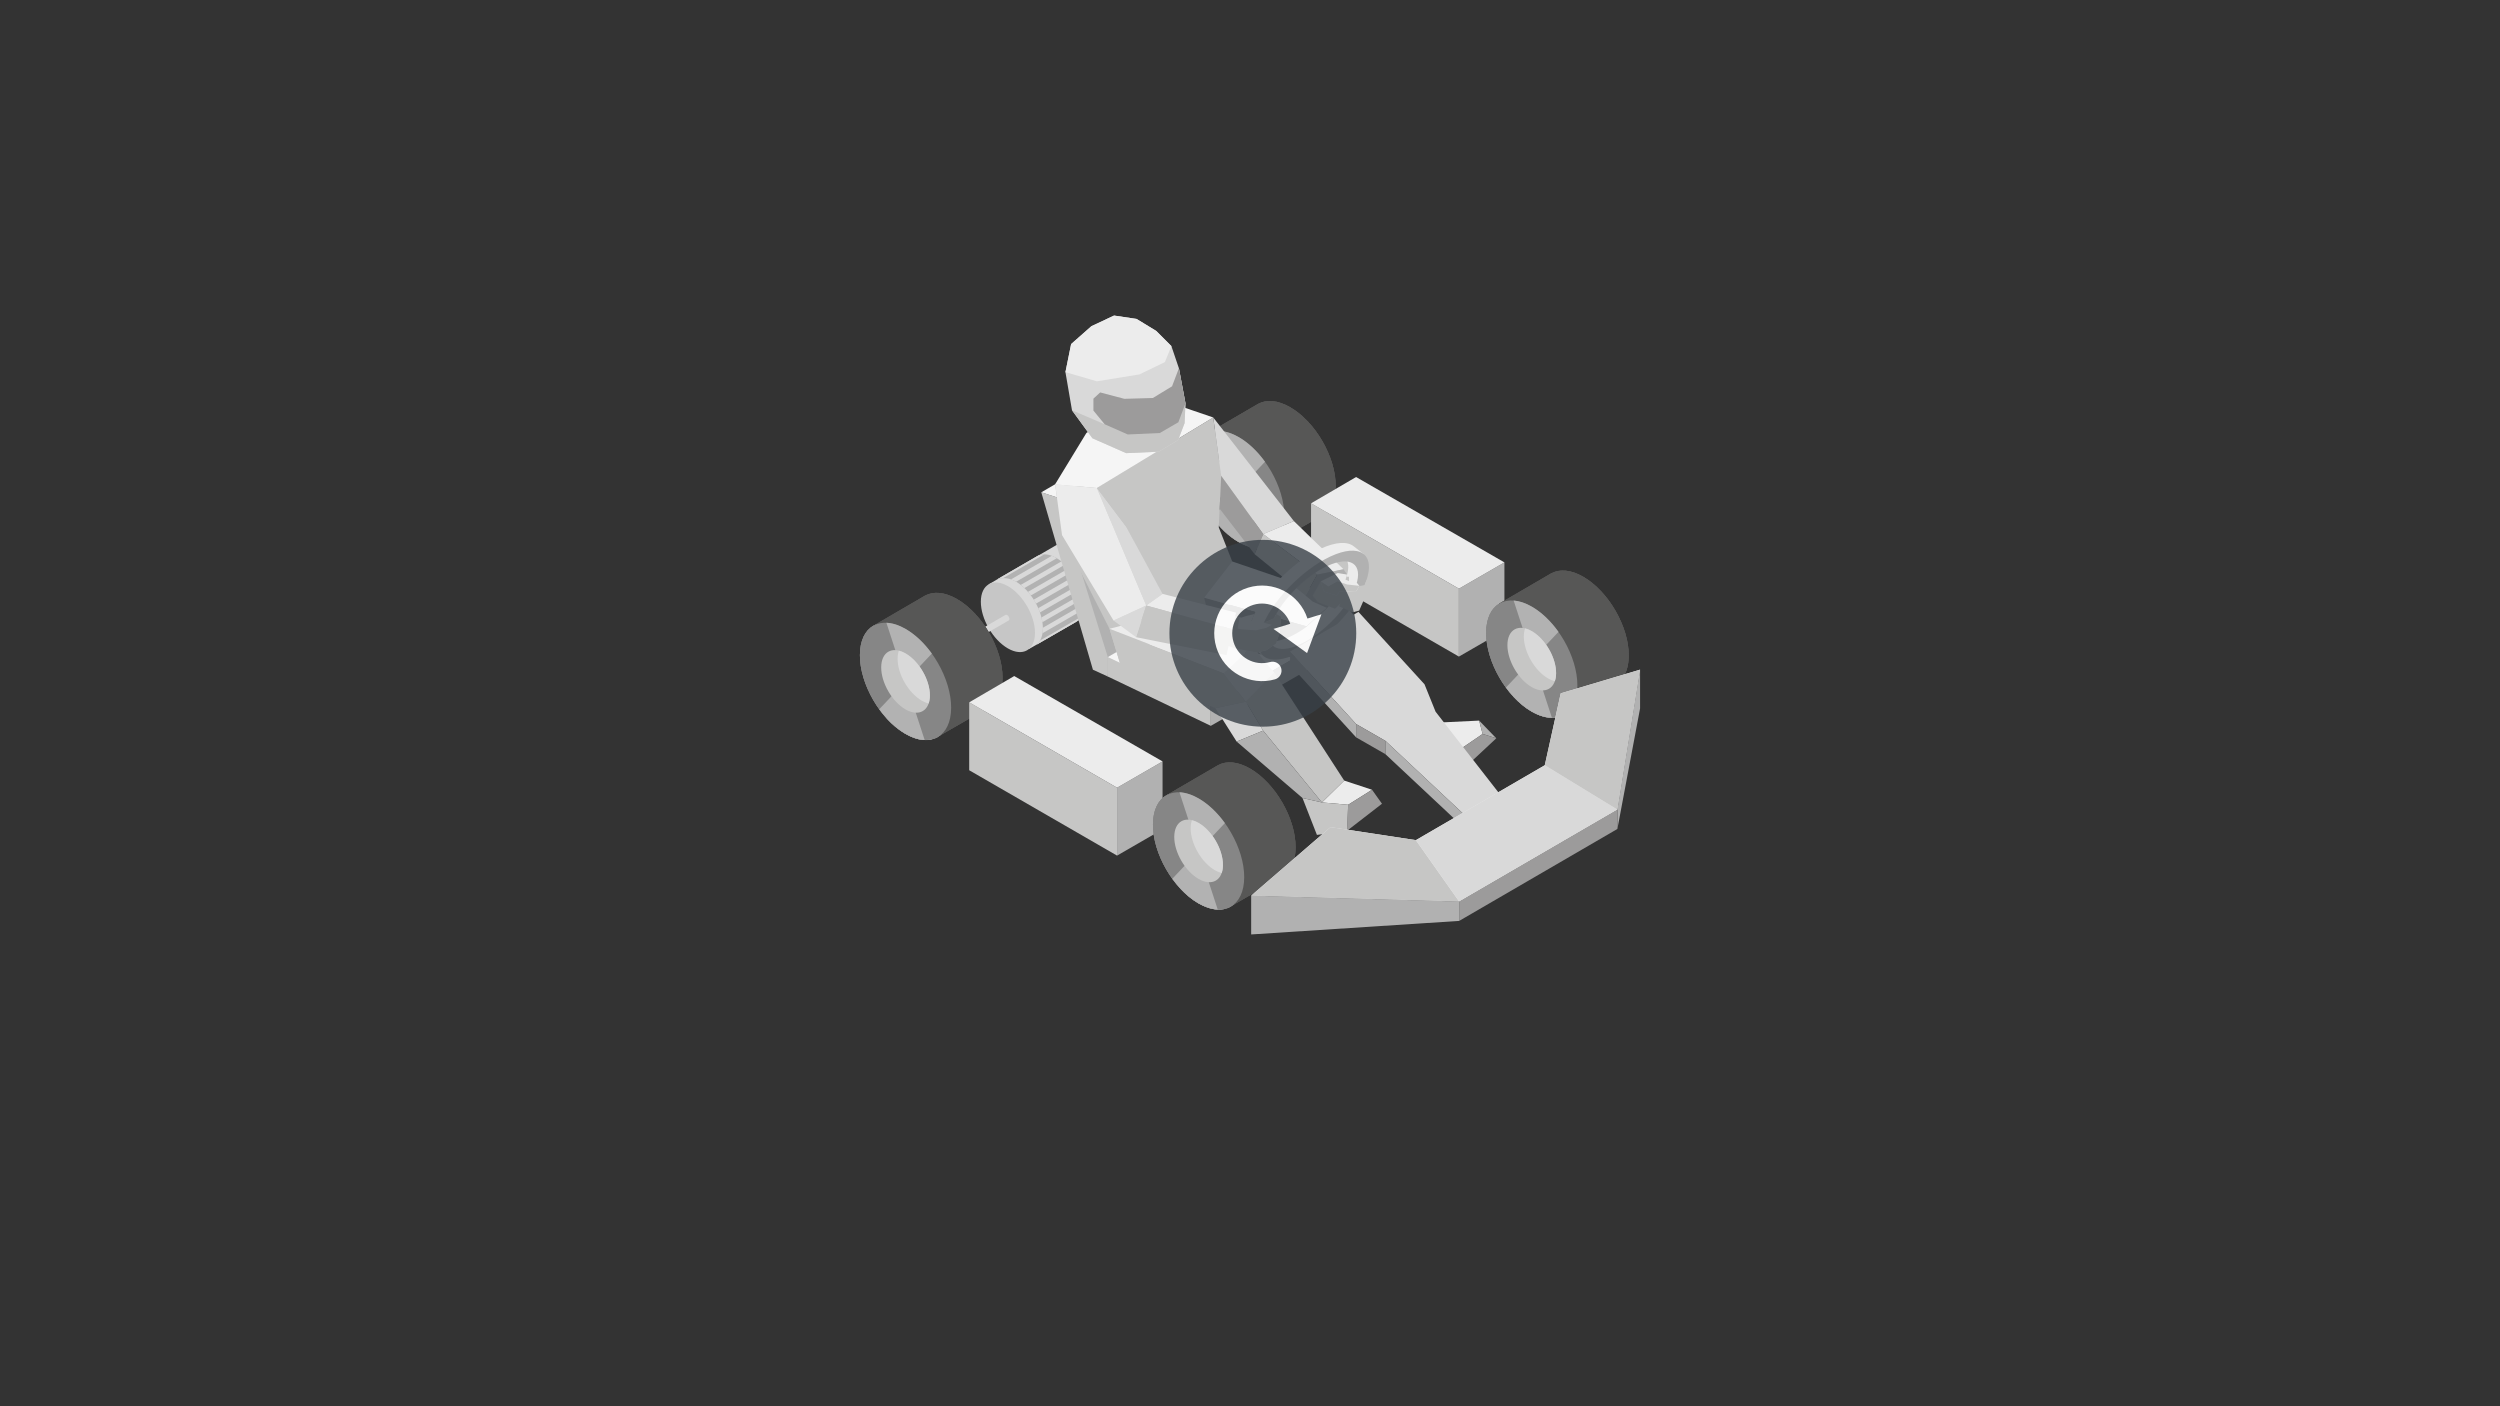 <?xml version="1.0" encoding="utf-8"?>
<!-- Generator: Adobe Illustrator 17.0.0, SVG Export Plug-In . SVG Version: 6.00 Build 0)  -->
<!DOCTYPE svg PUBLIC "-//W3C//DTD SVG 1.1//EN" "http://www.w3.org/Graphics/SVG/1.1/DTD/svg11.dtd">
<svg version="1.1" id="VALEUR-final" xmlns="http://www.w3.org/2000/svg" xmlns:xlink="http://www.w3.org/1999/xlink" x="0px"
	 y="0px" width="1600px" height="900px" viewBox="0 0 1600 900" enable-background="new 0 0 1600 900" xml:space="preserve">
<rect x="0" y="0" width="1600" height="900" fill="#333333" stroke="none"/>
<g id="valeur-kart">
	<g id="valeur-moteur-elec">
		<g>
			<g>
				<polygon fill="#C6C6C5" points="724.096,348.021 698.315,333.137 698.315,362.69 724.096,377.575 				"/>
				<polygon fill="#B1B1B1" points="724.096,348.021 763.094,325.506 763.094,355.06 724.096,377.575 				"/>
				<g>
					<polygon fill="#D9D9D9" points="763.094,325.506 737.187,310.622 698.315,333.137 724.096,348.021 					"/>
				</g>
			</g>
			<g>
				<path fill="#F6F6F6" d="M745.362,339.233l-3.554,3.856l-0.925,13.01l4.662-7.059l-1.353,9.719l-1.595,0.068l1.053,5.02
					l3.589-6.552l-1.749,1.138l3.583-16.745l-5.484,8.172L745.362,339.233"/>
			</g>
			<g>
				<g>
					<path fill="#B1B1B1" d="M714.858,331.647v4.698l0,0c0.003,0.42,0.282,0.84,0.838,1.16c1.109,0.641,2.904,0.643,4.009,0
						c0.551-0.32,0.825-0.74,0.822-1.16h0.001v-4.698H714.858z"/>
					<g>
						<path fill="#ECECEC" d="M719.692,330.485c-1.113-0.641-2.905-0.641-4.009,0c-1.105,0.642-1.098,1.681,0.013,2.321
							c1.109,0.643,2.904,0.643,4.009,0C720.808,332.166,720.802,331.126,719.692,330.485"/>
					</g>
				</g>
				<g>
					<path fill="#B1B1B1" d="M740.498,316.845v4.698l0,0c0.002,0.42,0.281,0.84,0.836,1.16c1.111,0.641,2.904,0.643,4.009,0
						c0.551-0.32,0.825-0.74,0.822-1.16h0.001v-4.698H740.498z"/>
					<g>
						<path fill="#ECECEC" d="M745.331,315.683c-1.112-0.641-2.905-0.641-4.008,0c-1.105,0.643-1.099,1.679,0.012,2.321
							c1.111,0.641,2.904,0.643,4.009,0C746.446,317.364,746.44,316.324,745.331,315.683"/>
					</g>
				</g>
			</g>
			<g>
				<polyline fill="#9C9B9B" points="727.308,339.536 726.196,338.896 723.922,340.216 721.632,338.894 720.529,339.536 
					722.817,340.859 720.543,342.18 721.654,342.822 723.928,341.5 726.218,342.822 727.323,342.18 725.033,340.859 
					727.308,339.536 				"/>
			</g>
			<polyline fill="#9C9B9B" points="754.055,324.093 752.944,323.453 747.289,326.738 748.402,327.379 754.055,324.093 			"/>
		</g>
		<g>
			<path fill="#D9D9D9" d="M706.047,379.773c0.031-10.997-7.7-24.388-17.271-29.912c-4.7-2.713-8.967-3.019-12.099-1.331
				l-0.007-0.013l-43.957,25.475l25.644,41.489l42.718-24.643l-0.001-0.003C704.136,389.009,706.033,385.189,706.047,379.773z"/>
			<g>
				<path fill="#C6C6C6" d="M645.128,375.148c-9.57-5.527-17.353-1.091-17.384,9.906c-0.032,10.998,7.701,24.39,17.272,29.913
					c9.569,5.525,17.353,1.092,17.383-9.906C662.431,394.063,654.7,380.672,645.128,375.148"/>
			</g>
			<path fill="#B2B2B2" d="M693.435,387.055c0.031-10.997-7.7-24.388-17.271-29.912c-4.7-2.713-8.967-3.019-12.099-1.331
				l-0.007-0.013L637.87,371l-0.381,0.222c0,0,5.221-3.296,12.685,1.014c9.572,5.524,17.303,18.916,17.271,29.912
				c-0.013,4.862-1.543,8.438-4.071,10.441l25.09-14.469l-0.001-0.002C691.524,396.291,693.421,392.471,693.435,387.055z"/>
			<g>
				<path fill="#D9D9D9" d="M637.57,371.173c-0.05,0.029-0.082,0.048-0.082,0.048L637.57,371.173z"/>
				<path fill="#D9D9D9" d="M681.634,361.331c-0.756-0.727-1.535-1.406-2.334-2.035l-26.055,15.044
					c0.802,0.628,1.584,1.304,2.344,2.029L681.634,361.331z"/>
				<path fill="#D9D9D9" d="M676.164,357.143c-1.029-0.594-2.032-1.052-3.012-1.42l-26.121,15.082
					c0.995,0.34,2.041,0.794,3.142,1.431c0.039,0.022,0.076,0.05,0.114,0.072l26.062-15.047
					C676.286,357.223,676.226,357.179,676.164,357.143z"/>
				<path fill="#D9D9D9" d="M688.462,398.117c1.224-0.73,2.251-1.793,3.057-3.135l-25.911,14.96
					c-0.614,1.059-1.36,1.953-2.235,2.646l25.09-14.469L688.462,398.117z"/>
				<path fill="#D9D9D9" d="M668.299,354.785c-1.559,0.015-2.989,0.356-4.234,1.027l-0.007-0.013L637.87,371l-0.299,0.174
					c0.352-0.2,1.904-1.005,4.314-1.138L668.299,354.785z"/>
				<path fill="#D9D9D9" d="M685.784,366.059c-0.593-0.8-1.22-1.564-1.862-2.308l-26.041,15.036
					c0.644,0.742,1.271,1.506,1.866,2.306L685.784,366.059z"/>
				<path fill="#D9D9D9" d="M693.136,383.185c-0.147-1.004-0.352-2.017-0.605-3.033l-26.01,15.018
					c0.255,1.014,0.465,2.025,0.615,3.028L693.136,383.185z"/>
				<path fill="#D9D9D9" d="M667.192,405.288l25.965-14.992c0.169-1.01,0.275-2.081,0.278-3.241c0-0.097-0.011-0.198-0.012-0.295
					l-25.994,15.008c0.001,0.126,0.016,0.255,0.015,0.38C667.441,403.266,667.349,404.309,667.192,405.288z"/>
				<path fill="#D9D9D9" d="M689.07,371.285c-0.46-0.862-0.949-1.708-1.467-2.536l-26.03,15.029c0.52,0.827,1.009,1.672,1.471,2.533
					L689.07,371.285z"/>
				<path fill="#D9D9D9" d="M691.574,376.963c-0.325-0.927-0.674-1.851-1.073-2.763l-26.022,15.025
					c0.4,0.912,0.754,1.833,1.081,2.759L691.574,376.963z"/>
			</g>
			<g>
				<path fill="#D9D9D9" d="M646.04,396.126c0.002-0.919-0.643-2.04-1.444-2.5c-0.394-0.228-0.75-0.253-1.013-0.112v-0.001
					l-15.741,9.097l0.303,0.489c0,0.008-0.001,0.016-0.001,0.022c-0.001,0.921,0.644,2.04,1.445,2.502
					c0.057,0.032,0.114,0.062,0.169,0.085l0.229,0.371l15.637-9.026l0,0C645.88,396.898,646.038,396.58,646.04,396.126z"/>
				<g>
					<path fill="#C6C6C6" d="M628.88,402.705c-0.801-0.463-1.452-0.092-1.454,0.829c-0.003,0.919,0.644,2.04,1.443,2.501
						c0.801,0.463,1.452,0.092,1.454-0.828C630.327,404.288,629.681,403.167,628.88,402.705"/>
				</g>
			</g>
		</g>
	</g>
	<g id="valeur-roue-back-right">
		<path fill="#575756" d="M641.622,433.822c0.052-18.529-12.974-41.092-29.1-50.397c-7.919-4.574-15.107-5.09-20.384-2.243
			l-0.011-0.021l-33.405,19.448l43.206,69.901l31.317-18.047l-0.003-0.004C638.4,449.381,641.597,442.945,641.622,433.822z"/>
		<g>
			<path fill="#868686" d="M579.638,402.556c-16.124-9.311-29.238-1.839-29.29,16.69s12.975,41.092,29.101,50.398
				c16.123,9.311,29.237,1.838,29.289-16.691C608.79,434.426,595.764,411.863,579.638,402.556"/>
		</g>
		<g>
			<path fill="#C6C6C5" d="M579.594,418.203c-8.603-4.969-15.599-0.98-15.626,8.906c-0.028,9.883,6.923,21.922,15.525,26.887
				c8.601,4.967,15.599,0.98,15.627-8.906C595.147,435.207,588.198,423.168,579.594,418.203"/>
		</g>
		<path fill="#D9D9D9" d="M595.121,445.09c-0.006,1.957-0.288,3.678-0.798,5.148c-1.375-0.332-2.827-0.914-4.333-1.781
			c-8.601-4.967-15.553-17.004-15.525-26.887c0.006-1.967,0.298-3.686,0.818-5.156c1.37,0.338,2.814,0.926,4.311,1.789
			C588.198,423.168,595.147,435.207,595.121,445.09z"/>
	</g>
	<g id="valeur-roue-back-left">
		<path fill="#575756" d="M854.847,311.063c0.051-18.529-12.975-41.092-29.1-50.398c-7.92-4.574-15.107-5.089-20.385-2.243
			l-0.012-0.021l-33.405,19.448l43.207,69.901l31.315-18.046l-0.002-0.005C851.624,326.622,854.821,320.187,854.847,311.063z"/>
		<g>
			<path fill="#868686" d="M792.863,279.796c-16.124-9.311-29.238-1.839-29.29,16.69c-0.052,18.528,12.975,41.091,29.101,50.398
				c16.124,9.31,29.237,1.839,29.288-16.691C822.015,311.666,808.989,289.103,792.863,279.796"/>
		</g>
		<g>
			<path fill="#C6C6C5" d="M792.819,295.444c-8.603-4.969-15.599-0.98-15.626,8.906c-0.028,9.883,6.923,21.922,15.525,26.886
				c8.602,4.967,15.6,0.981,15.628-8.905C808.372,312.448,801.423,300.41,792.819,295.444"/>
		</g>
		<path fill="#D9D9D9" d="M808.346,322.331c-0.006,1.956-0.288,3.678-0.799,5.148c-1.374-0.332-2.826-0.914-4.332-1.782
			c-8.602-4.965-15.554-17.002-15.525-26.886c0.006-1.968,0.298-3.686,0.818-5.156c1.37,0.338,2.814,0.925,4.311,1.789
			C801.423,300.41,808.372,312.448,808.346,322.331z"/>
	</g>
	<g id="valeur-roue-back-left-2">
		<path fill="#575756" d="M854.847,311.063c0.051-18.529-12.975-41.092-29.1-50.398c-7.92-4.574-15.107-5.089-20.385-2.243
			l-0.012-0.021l-33.405,19.448l43.207,69.901l31.315-18.046l-0.002-0.005C851.624,326.622,854.821,320.187,854.847,311.063z"/>
		<g>
			<path fill="#868686" d="M792.863,279.796c-16.124-9.311-29.238-1.839-29.29,16.69c-0.052,18.528,12.975,41.091,29.101,50.398
				c16.124,9.31,29.237,1.839,29.288-16.691C822.015,311.666,808.989,289.103,792.863,279.796"/>
		</g>
		<g>
			<path fill="#B2B2B2" d="M792.863,279.796c-6.23-3.598-12.006-4.68-16.757-3.597l16.665,37.14l12.423-23.28
				C801.45,285.884,797.274,282.342,792.863,279.796z"/>
			<path fill="#B2B2B2" d="M792.771,313.34l-12.426,23.282c3.743,4.175,7.919,7.718,12.33,10.264
				c6.231,3.598,12.007,4.679,16.759,3.595L792.771,313.34z"/>
		</g>
		<g>
			<path fill="#C6C6C5" d="M792.819,295.444c-8.603-4.969-15.599-0.98-15.626,8.906c-0.028,9.883,6.923,21.922,15.525,26.886
				c8.602,4.967,15.6,0.981,15.628-8.905C808.372,312.448,801.423,300.41,792.819,295.444"/>
		</g>
		<path fill="#D9D9D9" d="M808.346,322.331c-0.006,1.956-0.288,3.678-0.799,5.148c-1.374-0.332-2.826-0.914-4.332-1.782
			c-8.602-4.965-15.554-17.002-15.525-26.886c0.006-1.968,0.298-3.686,0.818-5.156c1.37,0.338,2.814,0.925,4.311,1.789
			C801.423,300.41,808.372,312.448,808.346,322.331z"/>
	</g>
	<g id="valeur-roue-back-right-2">
		<path fill="#575756" d="M641.622,433.822c0.052-18.529-12.974-41.092-29.1-50.397c-7.919-4.574-15.107-5.09-20.384-2.243
			l-0.011-0.021l-33.405,19.448l43.206,69.901l31.317-18.047l-0.003-0.004C638.4,449.381,641.597,442.945,641.622,433.822z"/>
		<g>
			<path fill="#868686" d="M579.638,402.556c-16.124-9.311-29.238-1.839-29.29,16.69s12.975,41.092,29.101,50.398
				c16.123,9.311,29.237,1.838,29.289-16.691C608.79,434.426,595.764,411.863,579.638,402.556"/>
		</g>
		<g>
			<path fill="#B2B2B2" d="M579.638,402.556c-6.23-3.598-12.007-4.68-16.758-3.596l16.665,37.141l12.423-23.281
				C588.225,408.644,584.049,405.102,579.638,402.556z"/>
			<path fill="#B2B2B2" d="M579.545,436.1l-12.426,23.281c3.743,4.176,7.919,7.718,12.331,10.264
				c6.23,3.598,12.006,4.68,16.757,3.596L579.545,436.1z"/>
		</g>
		<g>
			<path fill="#C6C6C5" d="M579.594,418.203c-8.603-4.969-15.599-0.98-15.626,8.906c-0.028,9.883,6.923,21.922,15.525,26.887
				c8.601,4.967,15.599,0.98,15.627-8.906C595.147,435.207,588.198,423.168,579.594,418.203"/>
		</g>
		<path fill="#D9D9D9" d="M595.121,445.09c-0.006,1.957-0.288,3.678-0.798,5.148c-1.375-0.332-2.827-0.914-4.333-1.781
			c-8.601-4.967-15.553-17.004-15.525-26.887c0.006-1.967,0.298-3.686,0.818-5.156c1.37,0.338,2.814,0.926,4.311,1.789
			C588.198,423.168,595.147,435.207,595.121,445.09z"/>
	</g>
	<g id="valeur-roue-back-left-1">
		<path fill="#575756" d="M854.847,311.063c0.051-18.529-12.975-41.092-29.1-50.398c-7.92-4.574-15.107-5.089-20.385-2.243
			l-0.012-0.021l-33.405,19.448l43.207,69.901l31.315-18.046l-0.002-0.005C851.624,326.622,854.821,320.187,854.847,311.063z"/>
		<g>
			<path fill="#868686" d="M792.863,279.796c-16.124-9.311-29.238-1.839-29.29,16.69c-0.052,18.528,12.975,41.091,29.101,50.398
				c16.124,9.31,29.237,1.839,29.288-16.691C822.015,311.666,808.989,289.103,792.863,279.796"/>
		</g>
		<g>
			<path fill="#B2B2B2" d="M792.674,346.885c4.41,2.546,8.591,3.829,12.344,3.981l-12.25-37.529l-16.819,17.813
				C780.679,337.709,786.443,343.289,792.674,346.885z"/>
			<path fill="#B2B2B2" d="M792.863,279.796c-4.411-2.547-8.593-3.83-12.347-3.982l12.253,37.524l16.818-17.809
				C804.857,288.972,799.094,283.393,792.863,279.796z"/>
		</g>
		<g>
			<path fill="#C6C6C5" d="M792.819,295.444c-8.603-4.969-15.599-0.98-15.626,8.906c-0.028,9.883,6.923,21.922,15.525,26.886
				c8.602,4.967,15.6,0.981,15.628-8.905C808.372,312.448,801.423,300.41,792.819,295.444"/>
		</g>
		<path fill="#D9D9D9" d="M808.346,322.331c-0.006,1.956-0.288,3.678-0.799,5.148c-1.374-0.332-2.826-0.914-4.332-1.782
			c-8.602-4.965-15.554-17.002-15.525-26.886c0.006-1.968,0.298-3.686,0.818-5.156c1.37,0.338,2.814,0.925,4.311,1.789
			C801.423,300.41,808.372,312.448,808.346,322.331z"/>
	</g>
	<g id="valeur-roue-back-right-1">
		<path fill="#575756" d="M641.622,433.822c0.052-18.529-12.974-41.092-29.1-50.397c-7.919-4.574-15.107-5.09-20.384-2.243
			l-0.011-0.021l-33.405,19.448l43.206,69.901l31.317-18.047l-0.003-0.004C638.4,449.381,641.597,442.945,641.622,433.822z"/>
		<g>
			<path fill="#868686" d="M579.638,402.556c-16.124-9.311-29.238-1.839-29.29,16.69s12.975,41.092,29.101,50.398
				c16.123,9.311,29.237,1.838,29.289-16.691C608.79,434.426,595.764,411.863,579.638,402.556"/>
		</g>
		<g>
			<path fill="#B2B2B2" d="M579.45,469.645c4.409,2.546,8.59,3.829,12.343,3.981l-12.25-37.528l-16.818,17.813
				C567.455,460.469,573.218,466.048,579.45,469.645z"/>
			<path fill="#B2B2B2" d="M579.638,402.556c-4.411-2.547-8.594-3.83-12.348-3.982l12.253,37.525l16.819-17.81
				C591.632,411.731,585.869,406.152,579.638,402.556z"/>
		</g>
		<g>
			<path fill="#C6C6C5" d="M579.594,418.203c-8.603-4.969-15.599-0.98-15.626,8.906c-0.028,9.883,6.923,21.922,15.525,26.887
				c8.601,4.967,15.599,0.98,15.627-8.906C595.147,435.207,588.198,423.168,579.594,418.203"/>
		</g>
		<path fill="#D9D9D9" d="M595.121,445.09c-0.006,1.957-0.288,3.678-0.798,5.148c-1.375-0.332-2.827-0.914-4.333-1.781
			c-8.601-4.967-15.553-17.004-15.525-26.887c0.006-1.967,0.298-3.686,0.818-5.156c1.37,0.338,2.814,0.926,4.311,1.789
			C588.198,423.168,595.147,435.207,595.121,445.09z"/>
	</g>
	<g id="valeur-carenage-right">
		<polygon fill="#C6C6C5" points="714.917,504.135 620.286,449.5 620.286,492.955 714.917,547.59 		"/>
		<polygon fill="#B1B1B1" points="714.917,504.135 744.039,487.305 744.039,530.76 714.917,547.59 		"/>
		<g>
			<polygon fill="#ECECEC" points="744.039,487.305 649.1,432.668 620.286,449.5 714.917,504.135 			"/>
		</g>
	</g>
	<g id="valeur-carenage-left">
		<polygon fill="#C6C6C5" points="933.706,376.761 839.075,322.126 839.075,365.58 933.706,420.217 		"/>
		<polygon fill="#B1B1B1" points="933.706,376.761 962.829,359.931 962.829,403.385 933.706,420.217 		"/>
		<g>
			<polygon fill="#ECECEC" points="962.829,359.931 867.89,305.294 839.075,322.126 933.706,376.761 			"/>
		</g>
	</g>
	<g id="valeur-roue-front-right">
		<path fill="#575756" d="M829.177,542.314c0.051-18.527-12.974-41.09-29.1-50.396c-7.919-4.574-15.107-5.09-20.385-2.244
			l-0.011-0.021l-33.405,19.449l43.206,69.9l31.318-18.045l-0.004-0.006C825.954,557.873,829.151,551.438,829.177,542.314z"/>
		<g>
			<path fill="#868686" d="M767.193,511.049c-16.124-9.311-29.238-1.84-29.29,16.691c-0.052,18.527,12.975,41.09,29.101,50.396
				c16.123,9.311,29.237,1.84,29.289-16.689S783.319,520.355,767.193,511.049"/>
		</g>
		<g>
			<path fill="#C6C6C5" d="M767.149,526.695c-8.603-4.967-15.599-0.979-15.626,8.908c-0.028,9.883,6.923,21.92,15.525,26.885
				c8.601,4.967,15.599,0.98,15.627-8.904C782.702,543.699,775.752,531.662,767.149,526.695"/>
		</g>
		<path fill="#D9D9D9" d="M782.675,553.584c-0.006,1.955-0.288,3.676-0.798,5.148c-1.375-0.334-2.827-0.914-4.333-1.783
			c-8.601-4.965-15.553-17.002-15.524-26.887c0.005-1.967,0.297-3.686,0.818-5.154c1.37,0.338,2.814,0.924,4.311,1.787
			C775.752,531.662,782.702,543.699,782.675,553.584z"/>
	</g>
	<g id="valeur-roue-front-left">
		<path fill="#575756" d="M1042.401,419.557c0.051-18.529-12.975-41.092-29.1-50.399c-7.92-4.573-15.107-5.089-20.385-2.243
			l-0.012-0.021L959.5,386.342l43.205,69.903l31.318-18.047l-0.004-0.004C1039.179,435.113,1042.376,428.68,1042.401,419.557z"/>
		<g>
			<path fill="#868686" d="M980.417,388.29c-16.123-9.311-29.236-1.839-29.289,16.691c-0.051,18.527,12.975,41.09,29.102,50.398
				c16.123,9.309,29.236,1.838,29.287-16.691C1009.569,420.158,996.544,397.595,980.417,388.29"/>
		</g>
		<g>
			<path fill="#C6C6C5" d="M980.374,403.938c-8.604-4.969-15.6-0.98-15.627,8.906c-0.027,9.883,6.924,21.92,15.525,26.885
				c8.602,4.967,15.6,0.98,15.627-8.904C995.926,420.941,988.978,408.902,980.374,403.938"/>
		</g>
		<path fill="#D9D9D9" d="M995.899,430.824c-0.006,1.955-0.287,3.678-0.797,5.148c-1.375-0.332-2.828-0.914-4.334-1.783
			c-8.6-4.965-15.553-17.002-15.523-26.885c0.006-1.969,0.297-3.688,0.818-5.156c1.369,0.338,2.812,0.924,4.311,1.789
			C988.978,408.902,995.927,420.939,995.899,430.824z"/>
	</g>
	<g id="valeur-roue-front-right-2">
		<path fill="#575756" d="M829.177,542.314c0.051-18.527-12.974-41.09-29.1-50.396c-7.919-4.574-15.107-5.09-20.385-2.244
			l-0.011-0.021l-33.405,19.449l43.206,69.9l31.318-18.045l-0.004-0.006C825.954,557.873,829.151,551.438,829.177,542.314z"/>
		<g>
			<path fill="#868686" d="M767.193,511.049c-16.124-9.311-29.238-1.84-29.29,16.691c-0.052,18.527,12.975,41.09,29.101,50.396
				c16.123,9.311,29.237,1.84,29.289-16.689S783.319,520.355,767.193,511.049"/>
		</g>
		<g>
			<path fill="#B2B2B2" d="M767.193,511.049c-6.23-3.598-12.006-4.68-16.757-3.597l16.665,37.141l12.422-23.28
				C775.78,517.137,771.604,513.595,767.193,511.049z"/>
			<path fill="#B2B2B2" d="M767.101,544.593l-12.426,23.281c3.743,4.175,7.919,7.717,12.33,10.263
				c6.23,3.598,12.007,4.68,16.759,3.596L767.101,544.593z"/>
		</g>
		<g>
			<path fill="#C6C6C5" d="M767.149,526.695c-8.603-4.967-15.599-0.979-15.626,8.908c-0.028,9.883,6.923,21.92,15.525,26.885
				c8.601,4.967,15.599,0.98,15.627-8.904C782.702,543.699,775.752,531.662,767.149,526.695"/>
		</g>
		<path fill="#D9D9D9" d="M782.675,553.584c-0.006,1.955-0.288,3.676-0.798,5.148c-1.375-0.334-2.827-0.914-4.333-1.783
			c-8.601-4.965-15.553-17.002-15.524-26.887c0.005-1.967,0.297-3.686,0.818-5.154c1.37,0.338,2.814,0.924,4.311,1.787
			C775.752,531.662,782.702,543.699,782.675,553.584z"/>
	</g>
	<g id="valeur-roue-front-left-2">
		<path fill="#575756" d="M1042.401,419.557c0.051-18.529-12.975-41.092-29.1-50.399c-7.92-4.573-15.107-5.089-20.385-2.243
			l-0.012-0.021L959.5,386.342l43.205,69.903l31.318-18.047l-0.004-0.004C1039.179,435.113,1042.376,428.68,1042.401,419.557z"/>
		<g>
			<path fill="#868686" d="M980.417,388.29c-16.123-9.311-29.236-1.839-29.289,16.691c-0.051,18.527,12.975,41.09,29.102,50.398
				c16.123,9.309,29.236,1.838,29.287-16.691C1009.569,420.158,996.544,397.595,980.417,388.29"/>
		</g>
		<g>
			<path fill="#B2B2B2" d="M980.966,421.833l-12.663,23.725c3.64,3.982,7.673,7.366,11.927,9.821
				c6.484,3.744,12.479,4.769,17.337,3.456L980.966,421.833z"/>
			<path fill="#B2B2B2" d="M980.417,388.29c-5.976-3.451-11.536-4.591-16.173-3.723l16.722,37.266L993.149,399
				C989.306,394.628,984.986,390.926,980.417,388.29z"/>
		</g>
		<g>
			<path fill="#C6C6C5" d="M980.374,403.938c-8.604-4.969-15.6-0.98-15.627,8.906c-0.027,9.883,6.924,21.92,15.525,26.885
				c8.602,4.967,15.6,0.98,15.627-8.904C995.926,420.941,988.978,408.902,980.374,403.938"/>
		</g>
		<path fill="#D9D9D9" d="M995.899,430.824c-0.006,1.955-0.287,3.678-0.797,5.148c-1.375-0.332-2.828-0.914-4.334-1.783
			c-8.6-4.965-15.553-17.002-15.523-26.885c0.006-1.969,0.297-3.688,0.818-5.156c1.369,0.338,2.812,0.924,4.311,1.789
			C988.978,408.902,995.927,420.939,995.899,430.824z"/>
	</g>
	<g id="valeur-roue-front-right-1">
		<path fill="#575756" d="M829.177,542.314c0.051-18.527-12.974-41.09-29.1-50.396c-7.919-4.574-15.107-5.09-20.385-2.244
			l-0.011-0.021l-33.405,19.449l43.206,69.9l31.318-18.045l-0.004-0.006C825.954,557.873,829.151,551.438,829.177,542.314z"/>
		<g>
			<path fill="#868686" d="M767.193,511.049c-16.124-9.311-29.238-1.84-29.29,16.691c-0.052,18.527,12.975,41.09,29.101,50.396
				c16.123,9.311,29.237,1.84,29.289-16.689S783.319,520.355,767.193,511.049"/>
		</g>
		<g>
			<path fill="#B2B2B2" d="M767.004,578.137c4.41,2.547,8.591,3.829,12.345,3.982l-12.25-37.528l-16.819,17.813
				C755.01,568.961,760.773,574.541,767.004,578.137z"/>
			<path fill="#B2B2B2" d="M767.193,511.049c-4.411-2.547-8.592-3.83-12.347-3.982l12.252,37.524l16.818-17.81
				C779.188,520.225,773.424,514.645,767.193,511.049z"/>
		</g>
		<g>
			<path fill="#C6C6C5" d="M767.149,526.695c-8.603-4.967-15.599-0.979-15.626,8.908c-0.028,9.883,6.923,21.92,15.525,26.885
				c8.601,4.967,15.599,0.98,15.627-8.904C782.702,543.699,775.752,531.662,767.149,526.695"/>
		</g>
		<path fill="#D9D9D9" d="M782.675,553.584c-0.006,1.955-0.288,3.676-0.798,5.148c-1.375-0.334-2.827-0.914-4.333-1.783
			c-8.601-4.965-15.553-17.002-15.524-26.887c0.005-1.967,0.297-3.686,0.818-5.154c1.37,0.338,2.814,0.924,4.311,1.787
			C775.752,531.662,782.702,543.699,782.675,553.584z"/>
	</g>
	<g id="valeur-roue-front-left-1">
		<path fill="#575756" d="M1042.401,419.557c0.051-18.529-12.975-41.092-29.1-50.399c-7.92-4.573-15.107-5.089-20.385-2.243
			l-0.012-0.021L959.5,386.342l43.205,69.903l31.318-18.047l-0.004-0.004C1039.179,435.113,1042.376,428.68,1042.401,419.557z"/>
		<g>
			<path fill="#868686" d="M980.417,388.29c-16.123-9.311-29.236-1.839-29.289,16.691c-0.051,18.527,12.975,41.09,29.102,50.398
				c16.123,9.309,29.236,1.838,29.287-16.691C1009.569,420.158,996.544,397.595,980.417,388.29"/>
		</g>
		<g>
			<path fill="#B2B2B2" d="M980.964,421.831L963.78,440.03c4.677,6.391,10.34,11.822,16.449,15.349
				c4.664,2.692,9.073,3.973,12.989,3.996L980.964,421.831z"/>
			<path fill="#B2B2B2" d="M980.417,388.29c-4.156-2.4-8.109-3.677-11.693-3.945l12.24,37.486l16.454-17.423
				C992.638,397.684,986.771,391.956,980.417,388.29z"/>
		</g>
		<g>
			<path fill="#C6C6C5" d="M980.374,403.938c-8.604-4.969-15.6-0.98-15.627,8.906c-0.027,9.883,6.924,21.92,15.525,26.885
				c8.602,4.967,15.6,0.98,15.627-8.904C995.926,420.941,988.978,408.902,980.374,403.938"/>
		</g>
		<path fill="#D9D9D9" d="M995.899,430.824c-0.006,1.955-0.287,3.678-0.797,5.148c-1.375-0.332-2.828-0.914-4.334-1.783
			c-8.6-4.965-15.553-17.002-15.523-26.885c0.006-1.969,0.297-3.688,0.818-5.156c1.369,0.338,2.812,0.924,4.311,1.789
			C988.978,408.902,995.927,420.939,995.899,430.824z"/>
	</g>
	<g id="valeur-siege">
		<g>
			<g>
				<polygon fill="#B1B1B1" points="677.091,318.544 747.015,278.108 768.762,385.941 768.762,398.411 709.002,432.979 				"/>
				<polygon fill="#C6C6C5" points="677.091,318.544 666.417,315.073 699.463,428.613 709.002,432.979 709.002,420.539 				"/>
				<g>
					<polygon fill="#F5F5F5" points="747.015,278.108 736.042,274.635 666.417,315.073 677.091,318.544 					"/>
				</g>
			</g>
			<g>
				<polygon fill="#C6C6C5" points="774.926,452.115 709.002,420.541 709.002,432.965 774.926,464.541 				"/>
				<polygon fill="#B1B1B1" points="774.926,452.115 844.851,411.68 844.851,424.105 774.926,464.541 				"/>
				<g>
					<polygon fill="#F5F5F5" points="844.851,411.68 768.464,385.972 709.002,420.541 774.926,452.115 					"/>
				</g>
			</g>
		</g>
	</g>
	<g id="valeur-pilote">
		<g>
			<polygon fill="#C6C6C5" points="701.985,312.337 776.477,267.176 781.554,304.541 780.008,337.53 788.624,359.342 
				791.706,379.269 772.37,411.662 745.672,403.391 736.711,368.28 720.822,337.282 			"/>
			<polygon fill="#C6C6C5" points="701.985,312.337 720.822,337.282 736.711,368.28 745.539,402.867 718.236,429.189 
				710.078,402.416 679.707,342.49 675.283,309.936 			"/>
			<polygon fill="#F5F5F5" points="701.985,312.337 675.283,309.936 695.309,277.074 718.587,262.608 750.404,258.286 
				776.477,267.176 			"/>
		</g>
		<g>
			<polygon fill="#ECECEC" points="908.798,476.504 920.827,462.436 946.661,461.18 948.858,469.736 932.308,481.027 			"/>
			<polygon fill="#B1B1B1" points="948.858,469.736 957.616,472.502 946.661,461.18 			"/>
			<polygon fill="#9C9B9B" points="932.308,481.027 948.858,469.736 957.616,472.502 941.567,487.492 			"/>
			<polygon fill="#C6C6C5" points="908.798,476.504 894.507,473.924 907.747,490.129 941.567,487.492 932.308,481.027 			"/>
			<polygon fill="#D9D9D9" points="856.481,412.816 834.942,421.164 851.786,443.412 874.554,441.826 			"/>
			<polygon fill="#B1B1B1" points="908.798,476.504 874.554,441.826 851.786,443.412 894.507,473.924 			"/>
			<polygon fill="#C6C6C5" points="920.827,462.436 872.415,400.248 856.481,412.816 874.554,441.826 908.798,476.504 			"/>
			<polygon fill="#D9D9D9" points="836.136,400.846 856.481,412.816 872.415,400.248 856.481,382.504 			"/>
			<polygon fill="#9C9B9B" points="770.67,382.504 836.136,400.846 856.481,412.816 834.942,421.164 779.044,416.406 			"/>
			<polygon fill="#ECECEC" points="788.624,359.342 856.481,382.504 836.136,400.846 770.67,382.504 			"/>
		</g>
		<g>
			<polygon fill="#D9D9D9" points="808.483,341.805 828.075,333.491 776.477,267.176 781.554,304.541 			"/>
			<polygon fill="#ECECEC" points="842.991,367.751 859.87,364.336 828.075,333.491 808.483,341.805 			"/>
			<polygon fill="#C6C6C5" points="808.483,341.805 842.991,367.751 835.538,381.173 802.914,354.628 			"/>
			<polygon fill="#9C9B9B" points="781.554,304.541 780.569,325.554 802.914,354.628 808.483,341.805 			"/>
			<polyline fill="#B1B1B1" points="859.87,364.336 862.167,367.73 858.31,382.504 850.442,389.606 840.147,385.037 
				835.538,381.173 842.991,367.751 			"/>
		</g>
		<g>
			<polygon fill="#ECECEC" points="846.036,513.562 860.282,499.568 878.089,505.439 862.817,515.049 			"/>
			<polygon fill="#9C9B9B" points="862.067,531.729 862.817,515.049 878.089,505.439 884.476,514.389 			"/>
			<polygon fill="#C6C6C5" points="842.829,534.344 833.593,510.73 846.036,513.562 862.817,515.049 862.067,531.729 			"/>
			<polygon fill="#C6C6C5" points="797.309,449.098 808.394,467.598 846.036,513.562 860.282,499.568 815.495,430.426 			"/>
			<polygon fill="#D9D9D9" points="777.904,453.242 797.309,449.098 808.394,467.598 791.448,474.611 			"/>
			<polygon fill="#B1B1B1" points="846.036,513.562 808.394,467.598 791.448,474.611 833.593,510.73 			"/>
			<polygon fill="#D9D9D9" points="783.128,430.68 801.381,413.695 815.495,430.426 797.309,449.098 			"/>
			<polygon fill="#C6C6C5" points="710.078,402.416 783.128,430.68 797.309,449.098 777.904,453.242 718.236,429.189 			"/>
			<polygon fill="#ECECEC" points="783.128,430.68 801.381,413.695 764.102,388.404 710.078,402.416 			"/>
		</g>
		<g id="valeur-volant">
			<path fill="#ECECEC" d="M813.576,392.99l23.778-26.313l23.057-10.33l9.115-1.485l3.375-0.118l-6.383-5.012h-0.006
				c-4.035-3.307-11.521-3.079-21.318,1.472c-18.619,8.646-38.516,29.608-44.442,46.821c-2.656,7.715-2.043,13.36,1.11,16.467
				l-0.01,0.004l0.075,0.059c0.401,0.387,0.841,0.736,1.322,1.043l6.235,4.91L813.576,392.99z"/>
			<path fill="#ECECEC" d="M834.466,413.096l20.893-15.318l14.494-21.165v-12.889c0,0-0.143-3.154-0.053-4.469l-7.789-0.755
				c1.256,2.633,1.191,6.456-0.475,11.295c-4.758,13.818-20.734,30.65-35.684,37.594c-6.641,3.084-11.956,3.693-15.403,2.213
				l3.271,7.262c0.796-0.143,8.442,0.773,8.442,0.773L834.466,413.096z"/>
			<g>
				<path fill="#B1B1B1" d="M832.138,412.324c-14.949,6.943-23.213,1.369-18.456-12.449c4.759-13.821,20.733-30.65,35.685-37.593
					c14.947-6.942,23.213-1.371,18.455,12.449C863.065,388.549,847.089,405.381,832.138,412.324 M851.481,356.139
					c-18.619,8.647-38.517,29.609-44.442,46.822c-5.923,17.209,4.368,24.15,22.987,15.504c18.617-8.646,38.514-29.61,44.438-46.818
					C880.39,354.434,870.099,347.493,851.481,356.139"/>
			</g>
		</g>
		<g id="valeur-gant1">
			<polygon fill="#ECECEC" points="787.925,394.146 794.527,395.285 797.502,394.264 802.829,392.99 800.947,397.473 
				804.335,398.611 808.795,398.611 815.363,395.8 816.817,392.99 819.854,394.744 818.929,405.102 816.549,411.938 810.449,416.09 
				804.438,417.637 790.306,414.951 781.3,411.662 			"/>
			<polygon fill="#C6C6C5" points="793.825,402.707 803.762,403.41 810.449,401.834 814.009,399.838 808.795,398.611 815.363,395.8 
				816.817,392.99 819.854,394.744 818.929,405.102 816.549,411.938 810.449,416.09 804.438,417.637 790.306,414.951 
				783.128,412.33 786.994,393.835 793.337,395.079 792.107,402.238 			"/>
		</g>
		<g>
			<polygon fill="#D9D9D9" points="733.587,387.518 701.985,312.337 720.822,337.282 744.038,380.094 			"/>
			<polygon fill="#ECECEC" points="733.587,387.518 744.038,380.094 791.069,392.101 788.688,402.707 			"/>
			<polygon fill="#D9D9D9" points="712.666,397.142 733.587,387.518 727.063,407.803 			"/>
			<polygon fill="#ECECEC" points="675.283,309.936 701.985,312.337 733.587,387.518 712.666,397.142 679.707,342.49 			"/>
			<polygon fill="#C6C6C5" points="727.063,407.803 733.587,387.518 788.688,402.707 784.968,419.305 			"/>
		</g>
		<g id="casque">
			<polygon fill="#D9D9D9" points="699.151,280.502 686.074,262.588 681.88,238.161 685.519,220.202 698.495,208.765 
				712.986,201.955 727.374,204.107 739.943,211.767 749.692,221.51 754.492,235.677 758.7,258.145 758.147,270.758 
				753.975,281.634 741.572,289.086 720.758,290.018 			"/>
			<polygon fill="#C6C6C5" points="753.354,262.795 737.207,270.869 711.537,269.42 706.996,271.54 686.074,262.588 
				699.151,280.502 720.758,290.018 741.572,289.086 753.975,281.634 758.147,270.758 758.7,258.145 754.492,235.677 			"/>
			<polygon fill="#9C9B9B" points="754.492,235.677 750.111,247.238 737.821,254.722 719.582,255.239 704.113,251.152 
				699.788,255.136 699.788,262.769 706.996,271.54 721.773,278.057 742.28,277.133 754.156,270.248 758.7,258.145 			"/>
			<polygon fill="#ECECEC" points="681.88,238.161 701.985,244.045 729.244,239.61 745.539,231.743 749.692,221.51 739.943,211.767 
				727.374,204.107 712.986,201.955 698.495,208.765 685.519,220.202 			"/>
		</g>
		<g id="valeur-gant2">
			<polygon fill="#C6C6C5" points="845.298,372.053 840.151,381.173 843.356,385.362 854.431,389.606 863.333,380.829 
				863.333,369.112 857.901,369.112 			"/>
			<polygon fill="#C6C6C5" points="861.677,376.542 857.019,388.068 865.61,391.883 869.853,390.799 876.788,375.012 
				874.69,370.966 873.271,374.494 			"/>
			<polygon fill="#ECECEC" points="845.298,372.053 847.329,378.634 855.62,381.173 857.171,378.62 861.312,378.483 
				868.144,378.257 869.97,374.928 868.505,373.134 864.417,372.409 861.108,370.966 862.167,367.73 856.165,366.742 			"/>
			<polygon fill="#C6C6C5" points="845.298,372.053 850.185,375.308 855.981,372.053 862.167,374.068 869.97,374.928 
				868.144,378.257 857.171,378.62 855.62,381.173 847.329,378.634 			"/>
		</g>
	</g>
	<g id="valeur-carenage-front">
		<g>
			<polygon fill="#D9D9D9" points="918.776,455.494 911.692,437.955 869.397,391.604 847.806,404.152 847.216,404.492 
				825.624,417.043 867.919,463.396 886.675,474.152 949.497,533.012 959.413,527.248 960.003,526.906 969.917,521.143 			"/>
			<polygon fill="#B1B1B1" points="825.624,417.043 825.624,425.566 867.919,471.92 867.919,463.396 			"/>
			<polygon fill="#9C9B9B" points="886.675,482.676 886.675,474.152 867.919,463.396 867.919,471.92 			"/>
			<polygon fill="#B1B1B1" points="949.497,533.012 949.497,541.535 886.675,482.676 886.675,474.152 			"/>
		</g>
		<g>
			<g>
				<polygon fill="#ECECEC" points="1049.651,428.57 998.868,443.736 988.661,489.75 947.409,513.725 906.163,537.695 
					851.526,529.367 800.745,573.225 933.886,576.965 984.497,547.553 1035.12,518.133 				"/>
			</g>
			<polygon fill="#B1B1B1" points="1035.12,530.543 1035.12,518.133 1049.651,428.57 1049.651,453.391 			"/>
			<polygon fill="#9C9B9B" points="933.886,589.377 933.886,576.965 1035.12,518.133 1035.12,530.543 			"/>
			<polygon fill="#B1B1B1" points="933.886,589.377 933.886,576.965 800.745,573.225 800.745,598.045 			"/>
			<polygon fill="#C6C6C5" points="933.886,576.965 906.163,537.695 851.526,529.367 800.745,573.225 			"/>
			<polygon fill="#D9D9D9" points="1035.12,518.133 988.661,489.75 906.163,537.695 933.886,576.965 			"/>
			<polygon fill="#C6C6C5" points="1035.12,518.133 1049.651,428.57 998.868,443.736 988.661,489.75 			"/>
		</g>
	</g>
	<g id="valeur-reload" opacity="0.8">
		<circle fill="#384047" cx="808.216" cy="405.288" r="59.787"/>
		<path fill="#FFFFFF" d="M816.103,434.738c3.039-0.923,4.756-4.135,3.832-7.173s-4.135-4.752-7.173-3.832l-0.059,0.006
			c-9.9,2.699-20.22-2.943-23.237-12.824c-3.076-10.07,2.594-20.727,12.661-23.802c9.888-3.02,20.338,2.393,23.623,12.124
			l-10.719,3.273l21.499,15.456l9.19-24.831l-8.952,2.736c-5.148-15.814-22.036-24.649-38.007-19.769
			c-16.15,4.935-25.245,22.027-20.31,38.18c4.873,15.946,21.591,25.013,37.56,20.492L816.103,434.738z"/>
	</g>
</g>
</svg>
